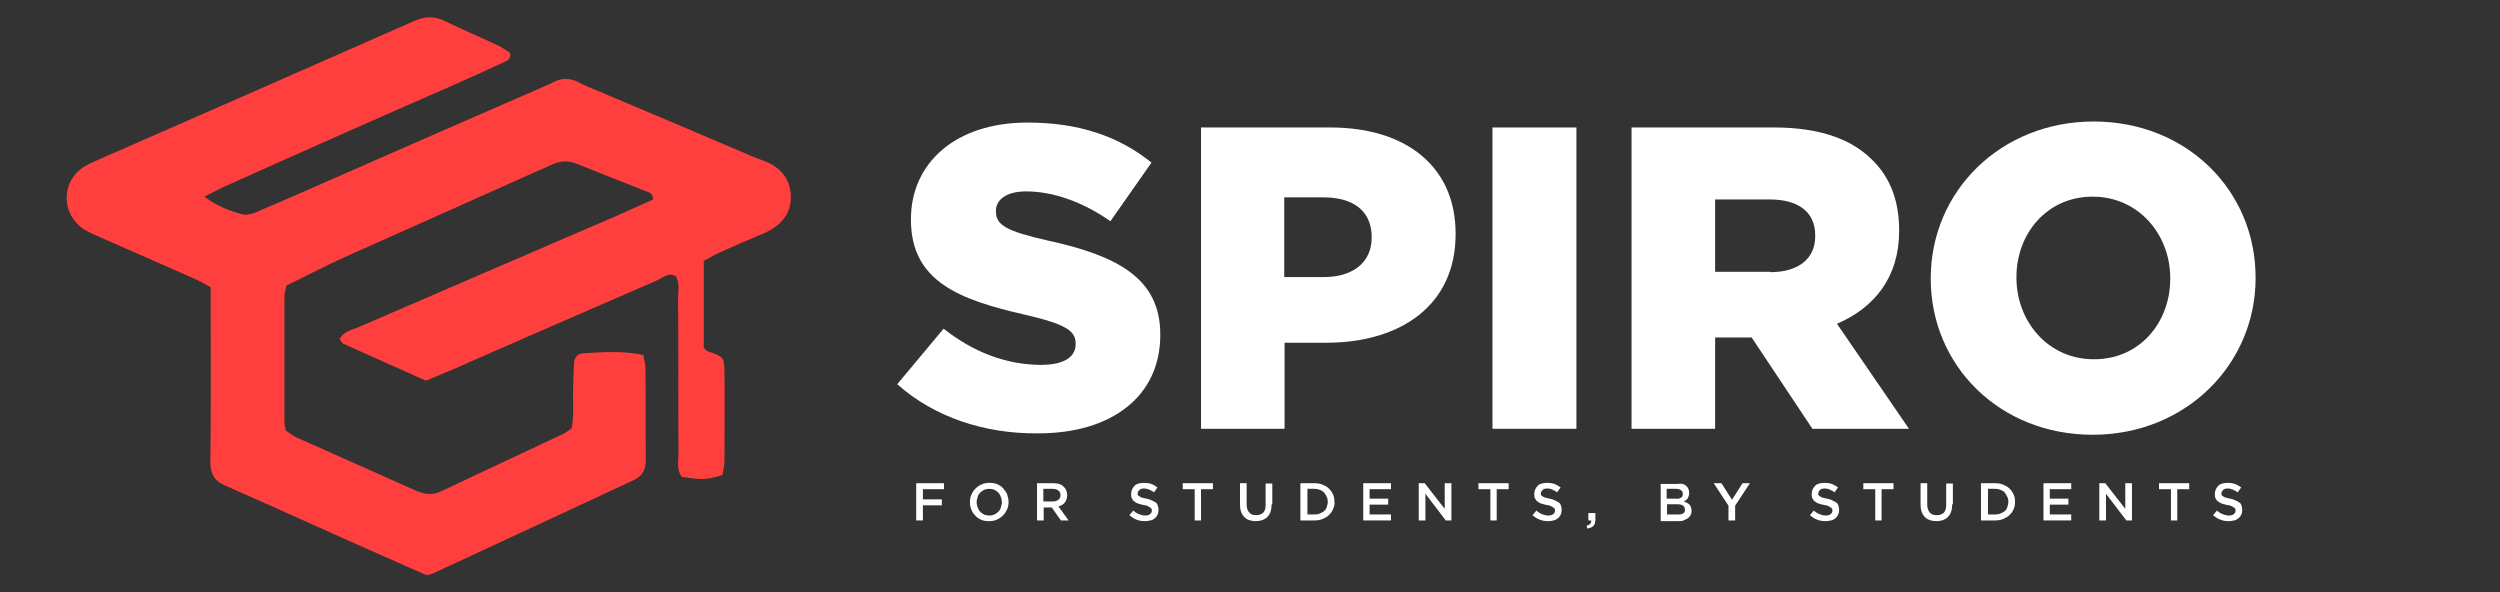 <?xml version="1.0" encoding="utf-8"?>
<!-- Generator: Adobe Illustrator 22.0.1, SVG Export Plug-In . SVG Version: 6.00 Build 0)  -->
<svg version="1.1" id="Layer_1" xmlns="http://www.w3.org/2000/svg" xmlns:xlink="http://www.w3.org/1999/xlink" x="0px" y="0px"
	 viewBox="0 0 711.9 168.7" style="enable-background:new 0 0 711.9 168.7;" xml:space="preserve">
<rect x="0" y="0" width="711.9" height="168.7" fill="#333333" stroke="none"/>
<style type="text/css">
	.st0{fill:#FF3F3E;}
	.st1{enable-background:new    ;}
	.st2{fill:#FFFFFF;}
</style>
<g>
	<path class="st0" d="M121.5,163.8c-10.5-4.6-20.9-9.2-31.3-13.9c-8.7-3.9-17.3-7.8-26-11.6c-3.2-1.4-4.3-3.3-4.3-6.8
		c0.2-14.1,0.1-28.3,0.1-42.4c0-2.3,0-4.6,0-7.3c-1.7-0.9-3.3-1.9-5-2.6c-8.9-3.9-17.8-7.8-26.6-11.7c-1.5-0.7-3.1-1.3-4.5-2.2
		c-6.4-4.2-6.6-13.3-0.3-17.6c1.2-0.8,2.6-1.4,3.9-2C57.6,32.5,87.8,19.3,117.9,6c3.2-1.4,5.9-1.5,9,0.1c4.9,2.4,10,4.5,15,6.9
		c1.3,0.6,2.4,1.5,3.4,2.1c0.2,1.8-0.9,2.2-1.8,2.6c-5,2.3-10,4.6-15,6.8C107.2,33.8,86,43.2,64.9,52.7c-2.1,0.9-4,2-6.7,3.3
		c3.6,2.7,7.1,4,10.7,5c1.4,0.4,3.3-0.2,4.8-0.9c7.8-3.3,15.5-6.7,23.2-10.1c19.1-8.4,38.3-16.8,57.4-25.1c1.2-0.5,2.3-1,3.5-1.6
		c2.2-1.1,4.4-1.1,6.7,0c1.5,0.8,3,1.5,4.6,2.1c14,5.9,28,11.8,42,17.8c1.9,0.8,3.9,1.7,5.9,2.4c4.9,1.7,8,5,8.2,10.1
		c0.2,5.5-3.2,8.9-8.1,10.9c-4.1,1.7-8.1,3.5-12.2,5.3c-1.5,0.7-3,1.6-4.5,2.4c0,8.4,0,16.6,0,24.7c0.4,0.4,0.7,0.9,1,1
		c4.7,1.6,4.8,1.6,4.9,5.9c0.1,8.4,0,16.9,0,25.3c0,1.4-0.4,2.9-0.6,4.1c-4.6,1.3-5.5,1.4-11.5,0.5c-1.6-1.9-1-4.4-1-6.6
		c-0.1-14.8,0-29.6-0.1-44.3c0-2.1,0.5-4.2-0.6-6.2c-2.1-1.3-3.7,0.4-5.3,1.1c-17.6,7.6-35.2,15.3-52.8,23
		c-4.2,1.9-8.5,3.7-13.1,5.6c-7.8-3.5-15.7-7-23.5-10.5c-0.5-0.2-0.7-0.9-1.1-1.4c1.2-2.1,3.4-2.5,5.3-3.3
		c24-10.4,48-20.7,72.1-31.1c4-1.7,8-3.6,11.9-5.3c-0.1-1.9-1.3-2-2.2-2.4c-6.5-2.6-13-5.1-19.4-7.7c-2.5-1-4.7-1-7.3,0.2
		c-19.6,8.8-39.3,17.5-58.9,26.3c-5.6,2.5-11,5.4-16.6,8.1c-0.2,1-0.6,2-0.6,3c0,12,0,24.1,0,36.1c0,0.6,0.2,1.2,0.4,2.2
		c0.9,0.6,1.8,1.4,2.9,1.9c11.4,5.1,22.7,10.1,34.1,15.2c2.5,1.1,4.7,1.4,7.2,0.2c11.6-5.5,23.3-10.9,34.9-16.4
		c0.7-0.4,1.4-0.9,2.3-1.5c0.7-3.9,0.3-7.9,0.4-11.9c0.1-2.3,0.1-4.6,0.3-7c0.1-1.4,1.1-2.4,2.5-2.5c5.6-0.3,11.3-0.8,17.2,0.5
		c0.2,1.4,0.6,2.5,0.6,3.7c0.1,8.7,0,17.3,0.1,26c0,2.9-0.8,4.7-3.6,6c-19,8.8-37.9,17.6-56.8,26.4
		C122.9,163.5,122.5,163.5,121.5,163.8z"/>
	<g class="st1">
		<path class="st2" d="M255.5,109.4l13.2-15.8c8.5,6.7,17.9,10.3,27.8,10.3c6.4,0,9.8-2.2,9.8-5.9v-0.2c0-3.6-2.8-5.5-14.5-8.2
			c-18.3-4.2-32.4-9.3-32.4-27v-0.2c0-15.9,12.6-27.5,33.2-27.5c14.6,0,26,3.9,35.3,11.4L316.2,63c-7.8-5.5-16.4-8.5-24-8.5
			c-5.8,0-8.6,2.5-8.6,5.5v0.2c0,3.9,2.9,5.6,14.8,8.3c19.7,4.3,32,10.7,32,26.7v0.2c0,17.5-13.9,28-34.7,28
			C280.5,123.6,266,118.8,255.5,109.4z"/>
		<path class="st2" d="M342,36.3h36.8c21.7,0,35.7,11.2,35.7,30.2v0.2c0,20.2-15.6,30.9-36.9,30.9h-11.8v24.5H342V36.3z M377,78.9
			c8.5,0,13.6-4.4,13.6-11.2v-0.2c0-7.4-5.2-11.3-13.7-11.3h-11.2v22.7H377z"/>
		<path class="st2" d="M425,36.3h23.9v85.8H425V36.3z"/>
		<path class="st2" d="M464.6,36.3h40.6c13.1,0,22.2,3.4,28,9.3c5,4.9,7.6,11.5,7.6,20v0.2c0,13.1-7,21.8-17.7,26.4l20.5,29.9h-27.5
			l-17.3-26h-0.2h-10.2v26h-23.8V36.3z M504.1,77.5c8.1,0,12.8-3.9,12.8-10.2V67c0-6.7-4.9-10.2-12.9-10.2h-15.6v20.6H504.1z"/>
		<path class="st2" d="M549.8,79.4v-0.2c0-24.7,19.9-44.6,46.4-44.6c26.5,0,46.1,19.7,46.1,44.4v0.2c0,24.6-19.9,44.6-46.4,44.6
			S549.8,104.1,549.8,79.4z M618,79.4v-0.2c0-12.4-9-23.2-22.1-23.2c-13,0-21.7,10.5-21.7,22.9v0.2c0,12.4,9,23.2,22,23.2
			C609.3,102.4,618,91.8,618,79.4z"/>
	</g>
	<g class="st1">
		<path class="st2" d="M268.8,139.3h-6v2.9h5.4v1.7h-5.4v4.3h-1.9v-10.6h7.9V139.3z"/>
		<path class="st2" d="M286.8,145c-0.3,0.7-0.7,1.3-1.2,1.8c-0.5,0.5-1.1,0.9-1.8,1.2c-0.7,0.3-1.4,0.4-2.2,0.4s-1.6-0.1-2.2-0.4
			c-0.7-0.3-1.3-0.7-1.7-1.2c-0.5-0.5-0.9-1.1-1.1-1.7c-0.3-0.7-0.4-1.4-0.4-2.1s0.1-1.5,0.4-2.1c0.3-0.7,0.7-1.3,1.2-1.8
			c0.5-0.5,1.1-0.9,1.8-1.2c0.7-0.3,1.4-0.4,2.2-0.4c0.8,0,1.6,0.1,2.2,0.4c0.7,0.3,1.3,0.7,1.7,1.2s0.9,1.1,1.1,1.7
			s0.4,1.4,0.4,2.1C287.2,143.6,287.1,144.4,286.8,145z M285,141.5c-0.2-0.5-0.4-0.9-0.7-1.2c-0.3-0.3-0.7-0.6-1.1-0.8
			c-0.4-0.2-0.9-0.3-1.5-0.3s-1,0.1-1.5,0.3c-0.4,0.2-0.8,0.5-1.1,0.8c-0.3,0.3-0.6,0.7-0.7,1.2s-0.3,0.9-0.3,1.5
			c0,0.5,0.1,1,0.3,1.5s0.4,0.9,0.7,1.2c0.3,0.3,0.7,0.6,1.1,0.8c0.4,0.2,0.9,0.3,1.5,0.3s1-0.1,1.5-0.3c0.4-0.2,0.8-0.5,1.1-0.8
			c0.3-0.3,0.6-0.7,0.7-1.2s0.3-0.9,0.3-1.5C285.2,142.4,285.2,141.9,285,141.5z"/>
		<path class="st2" d="M302.1,148.2l-2.6-3.7h-2.3v3.7h-1.9v-10.6h4.7c0.6,0,1.2,0.1,1.6,0.2c0.5,0.2,0.9,0.4,1.2,0.7
			c0.3,0.3,0.6,0.6,0.8,1.1c0.2,0.4,0.3,0.9,0.3,1.4c0,0.4-0.1,0.8-0.2,1.2c-0.1,0.3-0.3,0.7-0.5,0.9c-0.2,0.3-0.5,0.5-0.8,0.7
			c-0.3,0.2-0.7,0.3-1,0.4l2.9,4H302.1z M301.4,139.7c-0.4-0.3-0.9-0.5-1.6-0.5h-2.7v3.6h2.7c0.7,0,1.2-0.2,1.6-0.5s0.6-0.8,0.6-1.3
			C302,140.5,301.8,140,301.4,139.7z"/>
		<path class="st2" d="M324,140.9c0.1,0.2,0.2,0.3,0.4,0.4c0.2,0.1,0.4,0.3,0.8,0.4c0.3,0.1,0.7,0.2,1.3,0.3
			c0.6,0.1,1.1,0.3,1.5,0.5c0.4,0.2,0.8,0.4,1.1,0.6s0.5,0.5,0.6,0.9c0.1,0.3,0.2,0.7,0.2,1.2c0,0.5-0.1,1-0.3,1.4
			c-0.2,0.4-0.4,0.7-0.8,1c-0.3,0.3-0.7,0.5-1.2,0.6s-1,0.2-1.5,0.2c-0.8,0-1.6-0.1-2.4-0.4c-0.7-0.3-1.4-0.7-2.1-1.3l1.1-1.3
			c0.5,0.4,1,0.8,1.6,1c0.5,0.2,1.1,0.4,1.8,0.4c0.6,0,1-0.1,1.4-0.4c0.3-0.2,0.5-0.6,0.5-1c0-0.2,0-0.4-0.1-0.5
			c-0.1-0.2-0.2-0.3-0.4-0.4c-0.2-0.1-0.4-0.2-0.7-0.4s-0.7-0.2-1.2-0.3c-0.6-0.1-1.1-0.3-1.5-0.4s-0.8-0.4-1.1-0.6
			s-0.5-0.5-0.7-0.9s-0.2-0.8-0.2-1.3c0-0.5,0.1-0.9,0.3-1.3s0.4-0.7,0.7-1c0.3-0.3,0.7-0.5,1.1-0.6c0.4-0.1,0.9-0.2,1.5-0.2
			c0.8,0,1.5,0.1,2.1,0.3c0.6,0.2,1.2,0.6,1.8,1l-1,1.4c-0.5-0.4-1-0.6-1.4-0.8c-0.5-0.2-1-0.3-1.4-0.3c-0.5,0-1,0.1-1.3,0.4
			s-0.5,0.5-0.5,0.9C323.9,140.6,323.9,140.8,324,140.9z"/>
		<path class="st2" d="M342.1,148.2h-1.9v-8.9h-3.4v-1.7h8.6v1.7h-3.4V148.2z"/>
		<path class="st2" d="M362.1,143.6c0,0.8-0.1,1.5-0.3,2.1s-0.5,1.1-0.9,1.5c-0.4,0.4-0.9,0.7-1.4,0.9c-0.6,0.2-1.2,0.3-1.9,0.3
			c-0.7,0-1.3-0.1-1.9-0.3c-0.6-0.2-1-0.5-1.4-0.9c-0.4-0.4-0.7-0.9-0.9-1.5c-0.2-0.6-0.3-1.3-0.3-2v-6.1h1.9v6c0,1,0.2,1.7,0.7,2.3
			s1.1,0.8,2,0.8c0.8,0,1.5-0.2,2-0.7s0.7-1.2,0.7-2.2v-6.1h1.9V143.6z"/>
		<path class="st2" d="M379.6,145c-0.3,0.7-0.7,1.2-1.2,1.7c-0.5,0.5-1.1,0.8-1.8,1.1s-1.5,0.4-2.3,0.4h-4v-10.6h4
			c0.8,0,1.6,0.1,2.3,0.4c0.7,0.3,1.3,0.6,1.8,1.1c0.5,0.5,0.9,1,1.2,1.7s0.4,1.3,0.4,2.1C380.1,143.6,379.9,144.3,379.6,145z
			 M377.8,141.5c-0.2-0.4-0.4-0.8-0.7-1.2c-0.3-0.3-0.7-0.6-1.2-0.8c-0.5-0.2-1-0.3-1.5-0.3h-2.1v7.3h2.1c0.6,0,1.1-0.1,1.5-0.3
			c0.5-0.2,0.8-0.4,1.2-0.7c0.3-0.3,0.6-0.7,0.7-1.1s0.3-0.9,0.3-1.5C378.1,142.4,378,141.9,377.8,141.5z"/>
		<path class="st2" d="M396,139.3h-6v2.7h5.3v1.7h-5.3v2.8h6.1v1.7h-7.9v-10.6h7.9V139.3z"/>
		<path class="st2" d="M411.4,137.6h1.9v10.6h-1.6l-5.8-7.6v7.6H404v-10.6h1.7l5.7,7.3V137.6z"/>
		<path class="st2" d="M426.3,148.2h-1.9v-8.9H421v-1.7h8.6v1.7h-3.4V148.2z"/>
		<path class="st2" d="M438.8,140.9c0.1,0.2,0.2,0.3,0.4,0.4c0.2,0.1,0.4,0.3,0.8,0.4s0.7,0.2,1.3,0.3c0.6,0.1,1.1,0.3,1.5,0.5
			c0.4,0.2,0.8,0.4,1.1,0.6s0.5,0.5,0.6,0.9c0.1,0.3,0.2,0.7,0.2,1.2c0,0.5-0.1,1-0.3,1.4s-0.4,0.7-0.8,1s-0.7,0.5-1.2,0.6
			s-1,0.2-1.5,0.2c-0.8,0-1.6-0.1-2.4-0.4s-1.4-0.7-2.1-1.3l1.1-1.3c0.5,0.4,1,0.8,1.6,1c0.5,0.2,1.1,0.4,1.8,0.4
			c0.6,0,1-0.1,1.4-0.4c0.3-0.2,0.5-0.6,0.5-1c0-0.2,0-0.4-0.1-0.5c-0.1-0.2-0.2-0.3-0.4-0.4c-0.2-0.1-0.4-0.2-0.7-0.4
			s-0.7-0.2-1.2-0.3c-0.6-0.1-1.1-0.3-1.5-0.4s-0.8-0.4-1.1-0.6c-0.3-0.2-0.5-0.5-0.7-0.9s-0.2-0.8-0.2-1.3c0-0.5,0.1-0.9,0.3-1.3
			s0.4-0.7,0.7-1c0.3-0.3,0.7-0.5,1.1-0.6s0.9-0.2,1.5-0.2c0.8,0,1.5,0.1,2.1,0.3c0.6,0.2,1.2,0.6,1.8,1l-1,1.4
			c-0.5-0.4-1-0.6-1.4-0.8s-1-0.3-1.4-0.3c-0.5,0-1,0.1-1.3,0.4s-0.5,0.5-0.5,0.9C438.7,140.6,438.8,140.8,438.8,140.9z"/>
		<path class="st2" d="M453.1,148.2h-0.8v-2.1h2v1.8c0,0.9-0.2,1.5-0.6,1.9s-1,0.6-1.7,0.7l-0.2-0.8
			C452.7,149.5,453.2,149,453.1,148.2z"/>
		<path class="st2" d="M480.1,138.3c0.6,0.5,0.9,1.2,0.9,2c0,0.3,0,0.6-0.1,0.9c-0.1,0.3-0.2,0.5-0.3,0.7s-0.3,0.4-0.5,0.5
			c-0.2,0.1-0.4,0.3-0.6,0.4c0.3,0.1,0.6,0.2,0.9,0.4c0.3,0.1,0.5,0.3,0.7,0.5c0.2,0.2,0.3,0.4,0.4,0.7c0.1,0.3,0.2,0.6,0.2,1
			c0,0.5-0.1,0.9-0.3,1.3c-0.2,0.4-0.5,0.7-0.8,0.9c-0.3,0.2-0.8,0.4-1.2,0.6s-1,0.2-1.6,0.2h-4.9v-10.6h4.8
			C478.7,137.6,479.5,137.8,480.1,138.3z M478.7,141.7c0.4-0.2,0.5-0.6,0.5-1.1c0-0.4-0.2-0.8-0.5-1c-0.3-0.2-0.8-0.4-1.4-0.4h-2.7
			v2.8h2.5C477.8,142.1,478.3,142,478.7,141.7z M479.3,146.2c0.4-0.2,0.5-0.6,0.5-1.1c0-0.5-0.2-0.8-0.5-1.1
			c-0.4-0.3-0.9-0.4-1.6-0.4h-3v2.9h3.1C478.4,146.6,478.9,146.4,479.3,146.2z"/>
		<path class="st2" d="M494.1,148.2h-1.9V144l-4.2-6.4h2.2l3,4.7l3-4.7h2.1l-4.2,6.4V148.2z"/>
		<path class="st2" d="M517.8,140.9c0.1,0.2,0.2,0.3,0.4,0.4c0.2,0.1,0.4,0.3,0.8,0.4s0.7,0.2,1.3,0.3c0.6,0.1,1.1,0.3,1.5,0.5
			c0.4,0.2,0.8,0.4,1.1,0.6s0.5,0.5,0.6,0.9c0.1,0.3,0.2,0.7,0.2,1.2c0,0.5-0.1,1-0.3,1.4s-0.4,0.7-0.8,1s-0.7,0.5-1.2,0.6
			s-1,0.2-1.5,0.2c-0.8,0-1.6-0.1-2.4-0.4s-1.4-0.7-2.1-1.3l1.1-1.3c0.5,0.4,1,0.8,1.6,1c0.5,0.2,1.1,0.4,1.8,0.4
			c0.6,0,1-0.1,1.4-0.4c0.3-0.2,0.5-0.6,0.5-1c0-0.2,0-0.4-0.1-0.5c-0.1-0.2-0.2-0.3-0.4-0.4c-0.2-0.1-0.4-0.2-0.7-0.4
			s-0.7-0.2-1.2-0.3c-0.6-0.1-1.1-0.3-1.5-0.4s-0.8-0.4-1.1-0.6c-0.3-0.2-0.5-0.5-0.7-0.9s-0.2-0.8-0.2-1.3c0-0.5,0.1-0.9,0.3-1.3
			s0.4-0.7,0.7-1c0.3-0.3,0.7-0.5,1.1-0.6s0.9-0.2,1.5-0.2c0.8,0,1.5,0.1,2.1,0.3c0.6,0.2,1.2,0.6,1.8,1l-1,1.4
			c-0.5-0.4-1-0.6-1.4-0.8s-1-0.3-1.4-0.3c-0.5,0-1,0.1-1.3,0.4s-0.5,0.5-0.5,0.9C517.7,140.6,517.7,140.8,517.8,140.9z"/>
		<path class="st2" d="M535.8,148.2H534v-8.9h-3.4v-1.7h8.6v1.7h-3.4V148.2z"/>
		<path class="st2" d="M555.9,143.6c0,0.8-0.1,1.5-0.3,2.1s-0.5,1.1-0.9,1.5c-0.4,0.4-0.9,0.7-1.4,0.9c-0.6,0.2-1.2,0.3-1.9,0.3
			c-0.7,0-1.3-0.1-1.9-0.3s-1-0.5-1.4-0.9c-0.4-0.4-0.7-0.9-0.9-1.5c-0.2-0.6-0.3-1.3-0.3-2v-6.1h1.9v6c0,1,0.2,1.7,0.7,2.3
			s1.1,0.8,2,0.8c0.8,0,1.5-0.2,2-0.7s0.7-1.2,0.7-2.2v-6.1h1.9V143.6z"/>
		<path class="st2" d="M573.4,145c-0.3,0.7-0.7,1.2-1.2,1.7c-0.5,0.5-1.1,0.8-1.8,1.1c-0.7,0.3-1.5,0.4-2.3,0.4h-4v-10.6h4
			c0.8,0,1.6,0.1,2.3,0.4c0.7,0.3,1.3,0.6,1.8,1.1s0.9,1,1.2,1.7s0.4,1.3,0.4,2.1C573.8,143.6,573.7,144.3,573.4,145z M571.6,141.5
			c-0.2-0.4-0.4-0.8-0.7-1.2s-0.7-0.6-1.2-0.8c-0.5-0.2-1-0.3-1.5-0.3h-2.1v7.3h2.1c0.6,0,1.1-0.1,1.5-0.3c0.5-0.2,0.8-0.4,1.2-0.7
			s0.6-0.7,0.7-1.1s0.3-0.9,0.3-1.5C571.9,142.4,571.8,141.9,571.6,141.5z"/>
		<path class="st2" d="M589.7,139.3h-6v2.7h5.3v1.7h-5.3v2.8h6.1v1.7h-7.9v-10.6h7.9V139.3z"/>
		<path class="st2" d="M605.2,137.6h1.9v10.6h-1.6l-5.8-7.6v7.6h-1.9v-10.6h1.7l5.7,7.3V137.6z"/>
		<path class="st2" d="M620.1,148.2h-1.9v-8.9h-3.4v-1.7h8.6v1.7h-3.4V148.2z"/>
		<path class="st2" d="M632.6,140.9c0.1,0.2,0.2,0.3,0.4,0.4c0.2,0.1,0.4,0.3,0.8,0.4c0.3,0.1,0.7,0.2,1.3,0.3
			c0.6,0.1,1.1,0.3,1.5,0.5c0.4,0.2,0.8,0.4,1.1,0.6s0.5,0.5,0.6,0.9c0.1,0.3,0.2,0.7,0.2,1.2c0,0.5-0.1,1-0.3,1.4
			c-0.2,0.4-0.4,0.7-0.8,1s-0.7,0.5-1.2,0.6s-1,0.2-1.5,0.2c-0.8,0-1.6-0.1-2.4-0.4s-1.4-0.7-2.1-1.3l1.1-1.3c0.5,0.4,1,0.8,1.6,1
			c0.5,0.2,1.1,0.4,1.8,0.4c0.6,0,1-0.1,1.4-0.4c0.3-0.2,0.5-0.6,0.5-1c0-0.2,0-0.4-0.1-0.5c-0.1-0.2-0.2-0.3-0.4-0.4
			c-0.2-0.1-0.4-0.2-0.7-0.4s-0.7-0.2-1.2-0.3c-0.6-0.1-1.1-0.3-1.5-0.4s-0.8-0.4-1.1-0.6s-0.5-0.5-0.7-0.9
			c-0.2-0.3-0.2-0.8-0.2-1.3c0-0.5,0.1-0.9,0.3-1.3c0.2-0.4,0.4-0.7,0.7-1s0.7-0.5,1.1-0.6s0.9-0.2,1.5-0.2c0.8,0,1.5,0.1,2.1,0.3
			c0.6,0.2,1.2,0.6,1.8,1l-1,1.4c-0.5-0.4-1-0.6-1.4-0.8c-0.5-0.2-1-0.3-1.4-0.3c-0.5,0-1,0.1-1.3,0.4s-0.5,0.5-0.5,0.9
			C632.5,140.6,632.6,140.8,632.6,140.9z"/>
	</g>
</g>
</svg>
